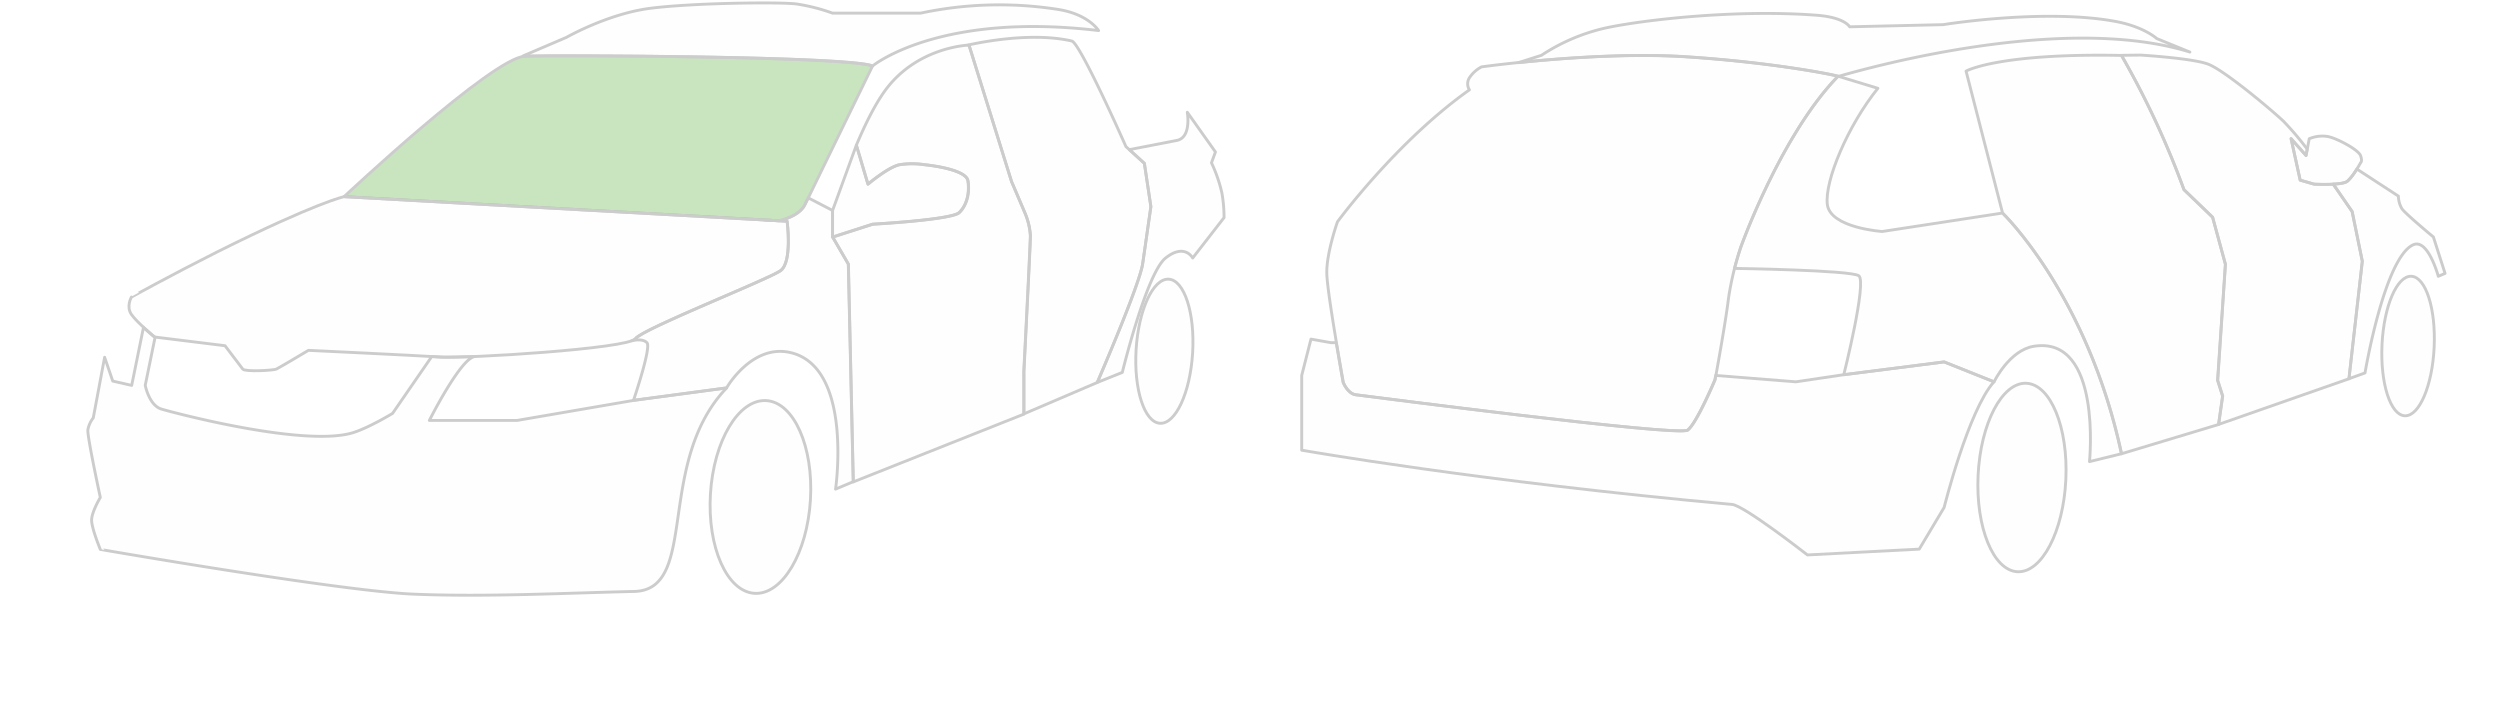 <svg xmlns="http://www.w3.org/2000/svg" class="svg_octavia_rs" id="octavia_rs" data-name="Layer 1" viewBox="0 0 861 242"><defs><style>.svg_octavia_rs{position:absolute;left:0;top:0}.active,.choice{fill:#f5f5f5;fill-opacity:.1;fill-rule:evenodd;stroke:#ccc;stroke-width:1px;stroke-linecap:butt;stroke-linejoin:round;stroke-opacity:1;cursor:pointer}.active.highlight,.active:hover,.choice.highlight,.choice:hover,.selected{fill:#4ba82e;fill-opacity:.2}.selected{fill-opacity:.3!important}.blocked{fill:none;cursor:default}</style></defs><title>octavia_combi_rs</title><path class="blocked" d="M.5.5h860v241H.5z"/><g id="169510d7-e9d0-4a98-b054-1d30977621e1" data-name="2" class="e6443592-813e-4e28-9072-91d0ac8c361d"><path id="svg_boot" class="active" d="M954.21 503.8c-30.9-2-70.46 3.5-70.46 3.5a11.24 11.24 0 0 0-4 3.5 3.86 3.86 0 0 0-.18 4.41c-25.2 17.84-45.44 45.44-45.44 45.44s-3.86 10.85-3.68 17.84 5.7 37.53 5.7 37.53 1.61 3.93 4.41 4.23 111.11 14.53 114.24 12.14 9.38-17.29 9.38-17.29 3.68-20.05 4.6-28a103.75 103.75 0 0 1 4.22-17.62s13.73-38.56 33.55-58.93c.19-.23-21.44-4.72-52.34-6.75z" transform="translate(-373.5 -484.27)"/><path id="svg_bumper_back" class="active" d="M1043.06 608.91l-34.58 4.41-16.48 2.45-27.62-2.2-.28 1.52s-6.25 14.9-9.38 17.29-111.43-11.84-114.24-12.14-4.41-4.23-4.41-4.23-1.13-6.25-2.38-13.73h-1.85l-6.84-1.22-3.19 12.51v25.75s61.33 10.79 148.24 18.68c4.11.37 25.92 17.39 25.92 17.39l38.51-2 8.58-14.35s8.34-33.48 17.17-43.29z" transform="translate(-373.5 -484.27)"/><path id="svg_fender_r_back" class="active" d="M1063.17 557.64l-41.45 6.36s-17.9-1.23-18.89-9.32 7.11-27.23 17.41-40l-13.73-4.17c-19.8 20.41-33.51 58.97-33.51 58.97s-1.05 3.1-2.14 7.23c0 0 39.85.58 42.79 2.52s-5.15 34.09-5.15 34.09l34.58-4.41 17.17 6.87s5.27-10.94 13.74-12.26c23.55-3.68 19.13 39.73 19.13 39.73l11-2.7c-11.76-54.95-40.95-82.91-40.95-82.91z" transform="translate(-373.5 -484.27)"/><path id="svg_door_r_back_choice" class="choice" d="M1139.94 575.3l-4.41-16.19-9.87-9.5a299.39 299.39 0 0 0-21.52-46.25c-42.68-.84-53.53 5.41-53.53 5.41l12.57 48.87s29.19 28 41 82.9l33.43-10.08 1.4-9.79-1.72-5.4z" transform="translate(-373.5 -484.27)"/><path id="svg_mirror_r" class="active" d="M1175.33 531.31a11.78 11.78 0 0 0-6.53.74l-1.1 5.79-5.15-5.79 3.13 14.26 4.78 1.38s9.57.55 11.5-1 4.51-6.35 4.51-6.35.74-.46 0-2.48-7.93-5.86-11.14-6.55z" transform="translate(-373.5 -484.27)"/><path id="svg_door_r_front_choice" class="choice" d="M1183.6 557.15l-6.52-9.46c-3.18.18-6.63 0-6.63 0l-4.78-1.38-3.13-14.31 5.15 5.79.41-2.16a103 103 0 0 0-8.17-9.61c-4.69-4.41-20.57-17.66-26-19.68s-23.18-3.1-23.18-3.1l-6.62.08a299.39 299.39 0 0 1 21.52 46.25l9.87 9.5 4.41 16.19-2.7 40 1.72 5.4-1.4 9.79 44.94-15.73 4.6-40.47z" transform="translate(-373.5 -484.27)"/><path id="svg_fender_r_front" class="active" d="M1211.56 565.89s-9.66-8-10.85-9.75a8.83 8.83 0 0 1-1.2-4.32l-14.32-9.34a18.91 18.91 0 0 1-3.25 4.19c-.77.63-2.77.91-4.89 1l6.52 9.46 3.5 17.11-4.6 40.47 5.54-2s6.62-39.44 16.53-44.1c5.15-2.42 8.71 10.82 8.71 10.82l2.33-1z" transform="translate(-373.5 -484.27)"/><path id="svg_top1" class="active" d="M1116.28 497.55s-4.35-4.06-14.16-5.89c-24.53-4.56-59.42 1.1-59.42 1.1l-32.19.74s-1.68-3.3-11.59-4c-27.74-2.08-59.79 1.66-72.48 4.41a66.82 66.82 0 0 0-22.07 9.41l-7.94 2.53c14.18-1.47 37.79-3.32 57.79-2 30.9 2 52.53 6.52 52.31 6.75s74.43-22.94 121.16-8.4z" transform="translate(-373.5 -484.27)"/><ellipse id="svg_disk3" class="active" cx="1069.83" cy="648.7" rx="32.49" ry="15.13" transform="rotate(-87.32 629.374 602.255)"/><ellipse id="svg_disk4" class="active" cx="1202.85" cy="603.44" rx="24.05" ry="8.99" transform="rotate(-87.32 762.363 557.006)"/></g><g id="6fb142fa-bd30-4eff-b8bb-c7b08b71e7fa" data-name="1" class="e6443592-813e-4e28-9072-91d0ac8c361d"><path id="svg_hood" class="active" d="M644.59 560.47s1.86 14-2.24 17-47.43 20-50 23.45-58.23 6.87-67.11 6.31-45.51-2.3-45.51-2.3-10.07 6-11.06 6.46-10.78 1-11.56 0l-6.11-8.05-24.23-3s-6.09-5-8-7.76 0-6 0-6S432 579.24 448.36 571c34.18-17.06 43.64-19 43.64-19z" transform="translate(-373.5 -484.27)"/><path id="svg_bumper_front" class="active" d="M551.57 629.07h-30.2s10.91-21.76 15.75-22c0 0-9.93.3-11.93.18l-3-.18-13.49 19.57s-7.64 4.66-13.23 6.52c-16.26 5.42-62.07-6.71-66.36-8s-5.59-8.2-5.59-8.2l3.4-16.57h-.17s-1.86-1.52-3.84-3.34L418.85 617l-6.52-1.49-2.8-8.2-3.91 20.88a9.58 9.58 0 0 0-1.86 4.1c-.28 2.14 4.29 23.3 4.29 23.3s-3 5-3 7.83 3 10.07 3 10.07S490.74 687.85 516 688.9s53.31-.44 75.87-.93 7.15-44.24 31.88-70.09l-32.06 4.29z" transform="translate(-373.5 -484.27)"/><path id="svg_windshield" class="active primitive selected" d="M554.36 503.62C543.18 504 492 552 492 552l149.81 8.3c3.64-.91 7.46-2.57 8.95-5.62L674 507c-8.35-3.38-108.45-3.76-119.64-3.38z" transform="translate(-373.5 -484.27)"/><path id="svg_fender_l_front" class="active" d="M665.65 575.2l-5.41-9.32v-9.13l-8.39-4.34-1.12 2.29c-1.49 3.05-5.31 4.72-8.95 5.62l-4.85-.27 7.65.42s1.86 14-2.24 17-47.43 20-50 23.45a2.91 2.91 0 0 1-1.25.71s3.76-1 5.25.72-4.66 19.79-4.66 19.79l32.06-4.29s8.76-15.31 22.09-12.13c21.55 5.14 15.44 47 15.44 47l6.09-2.55z" transform="translate(-373.5 -484.27)"/><path id="svg_door_l_back_choice" class="choice" d="M767.61 540.53l-6.34-5.78s-15.76-35.68-18.64-36.35c-15.29-3.54-35.76 1.4-35.76 1.4h.34l14.66 47 4.72 11.06a24 24 0 0 1 1.74 7.58c0 3.29-2.24 46.57-2.24 46.57v14.82L751.4 616s14.62-33.74 15.66-41l2.8-19.57z" transform="translate(-373.5 -484.27)"/><path id="svg_fender_l_back" class="active" d="M794.33 550.78a49.9 49.9 0 0 0-3.6-10.44l1.37-3.73-9.69-13.67s1.53 8.7-3.6 9.69l-16.36 3.17 5.18 4.72 2.24 14.91-2.82 19.57c-1 7.28-15.66 41-15.66 41l8.64-3.48s8.33-34.17 14.91-39.39 9.32 0 9.32 0l10.81-13.92a49.86 49.86 0 0 0-.74-8.43z" transform="translate(-373.5 -484.27)"/><path id="svg_top" class="active" d="M738.36 487.59a130.47 130.47 0 0 0-47.83 1.21h-30.29a65.63 65.63 0 0 0-12.49-3.17c-5.87-.72-35.6-.37-50.24 1.49s-28.89 10-28.89 10l-14.91 6.38-.13.21a5.49 5.49 0 0 1 .79-.1c11.18-.37 111.28 0 119.67 3.36 0 0 22.74-18.73 77.82-12.17 0 0-3.35-5.48-13.5-7.21z" transform="translate(-373.5 -484.27)"/><path id="svg_mirror_l" class="active" d="M691.81 541a28.23 28.23 0 0 0-8.45 0c-3.85.75-10.94 6.71-10.94 6.71l-4-13.43-8.19 22.5v9.13l13.77-4.45s27.22-1.49 29.82-4 3.67-6.71 3-10.94-15.01-5.52-15.01-5.52z" transform="translate(-373.5 -484.27)"/><path id="svg_door_l_front_choice" class="choice" d="M726.6 557.86l-4.72-11.06-14.66-47s-18.08.5-29.14 16c-3.46 4.84-6.81 11.71-9.64 18.45l4 13.43s7.08-6 10.94-6.71a28.23 28.23 0 0 1 8.45 0s14.42 1.37 15.07 5.6-.41 8.45-3 10.94-29.82 4-29.82 4l-13.79 4.41 5.41 9.32 1.68 75 58.78-23.36V612s2.21-43.28 2.24-46.57a24 24 0 0 0-1.8-7.57z" transform="translate(-373.5 -484.27)"/><ellipse id="svg_disk1" class="active" cx="635.4" cy="655.44" rx="33.25" ry="17.25" transform="rotate(-86.52 191.331 611.755)"/><ellipse id="svg_disk2" class="active" cx="774.51" cy="605.22" rx="24.86" ry="9.75" transform="rotate(-86.52 330.46 561.546)"/></g></svg>